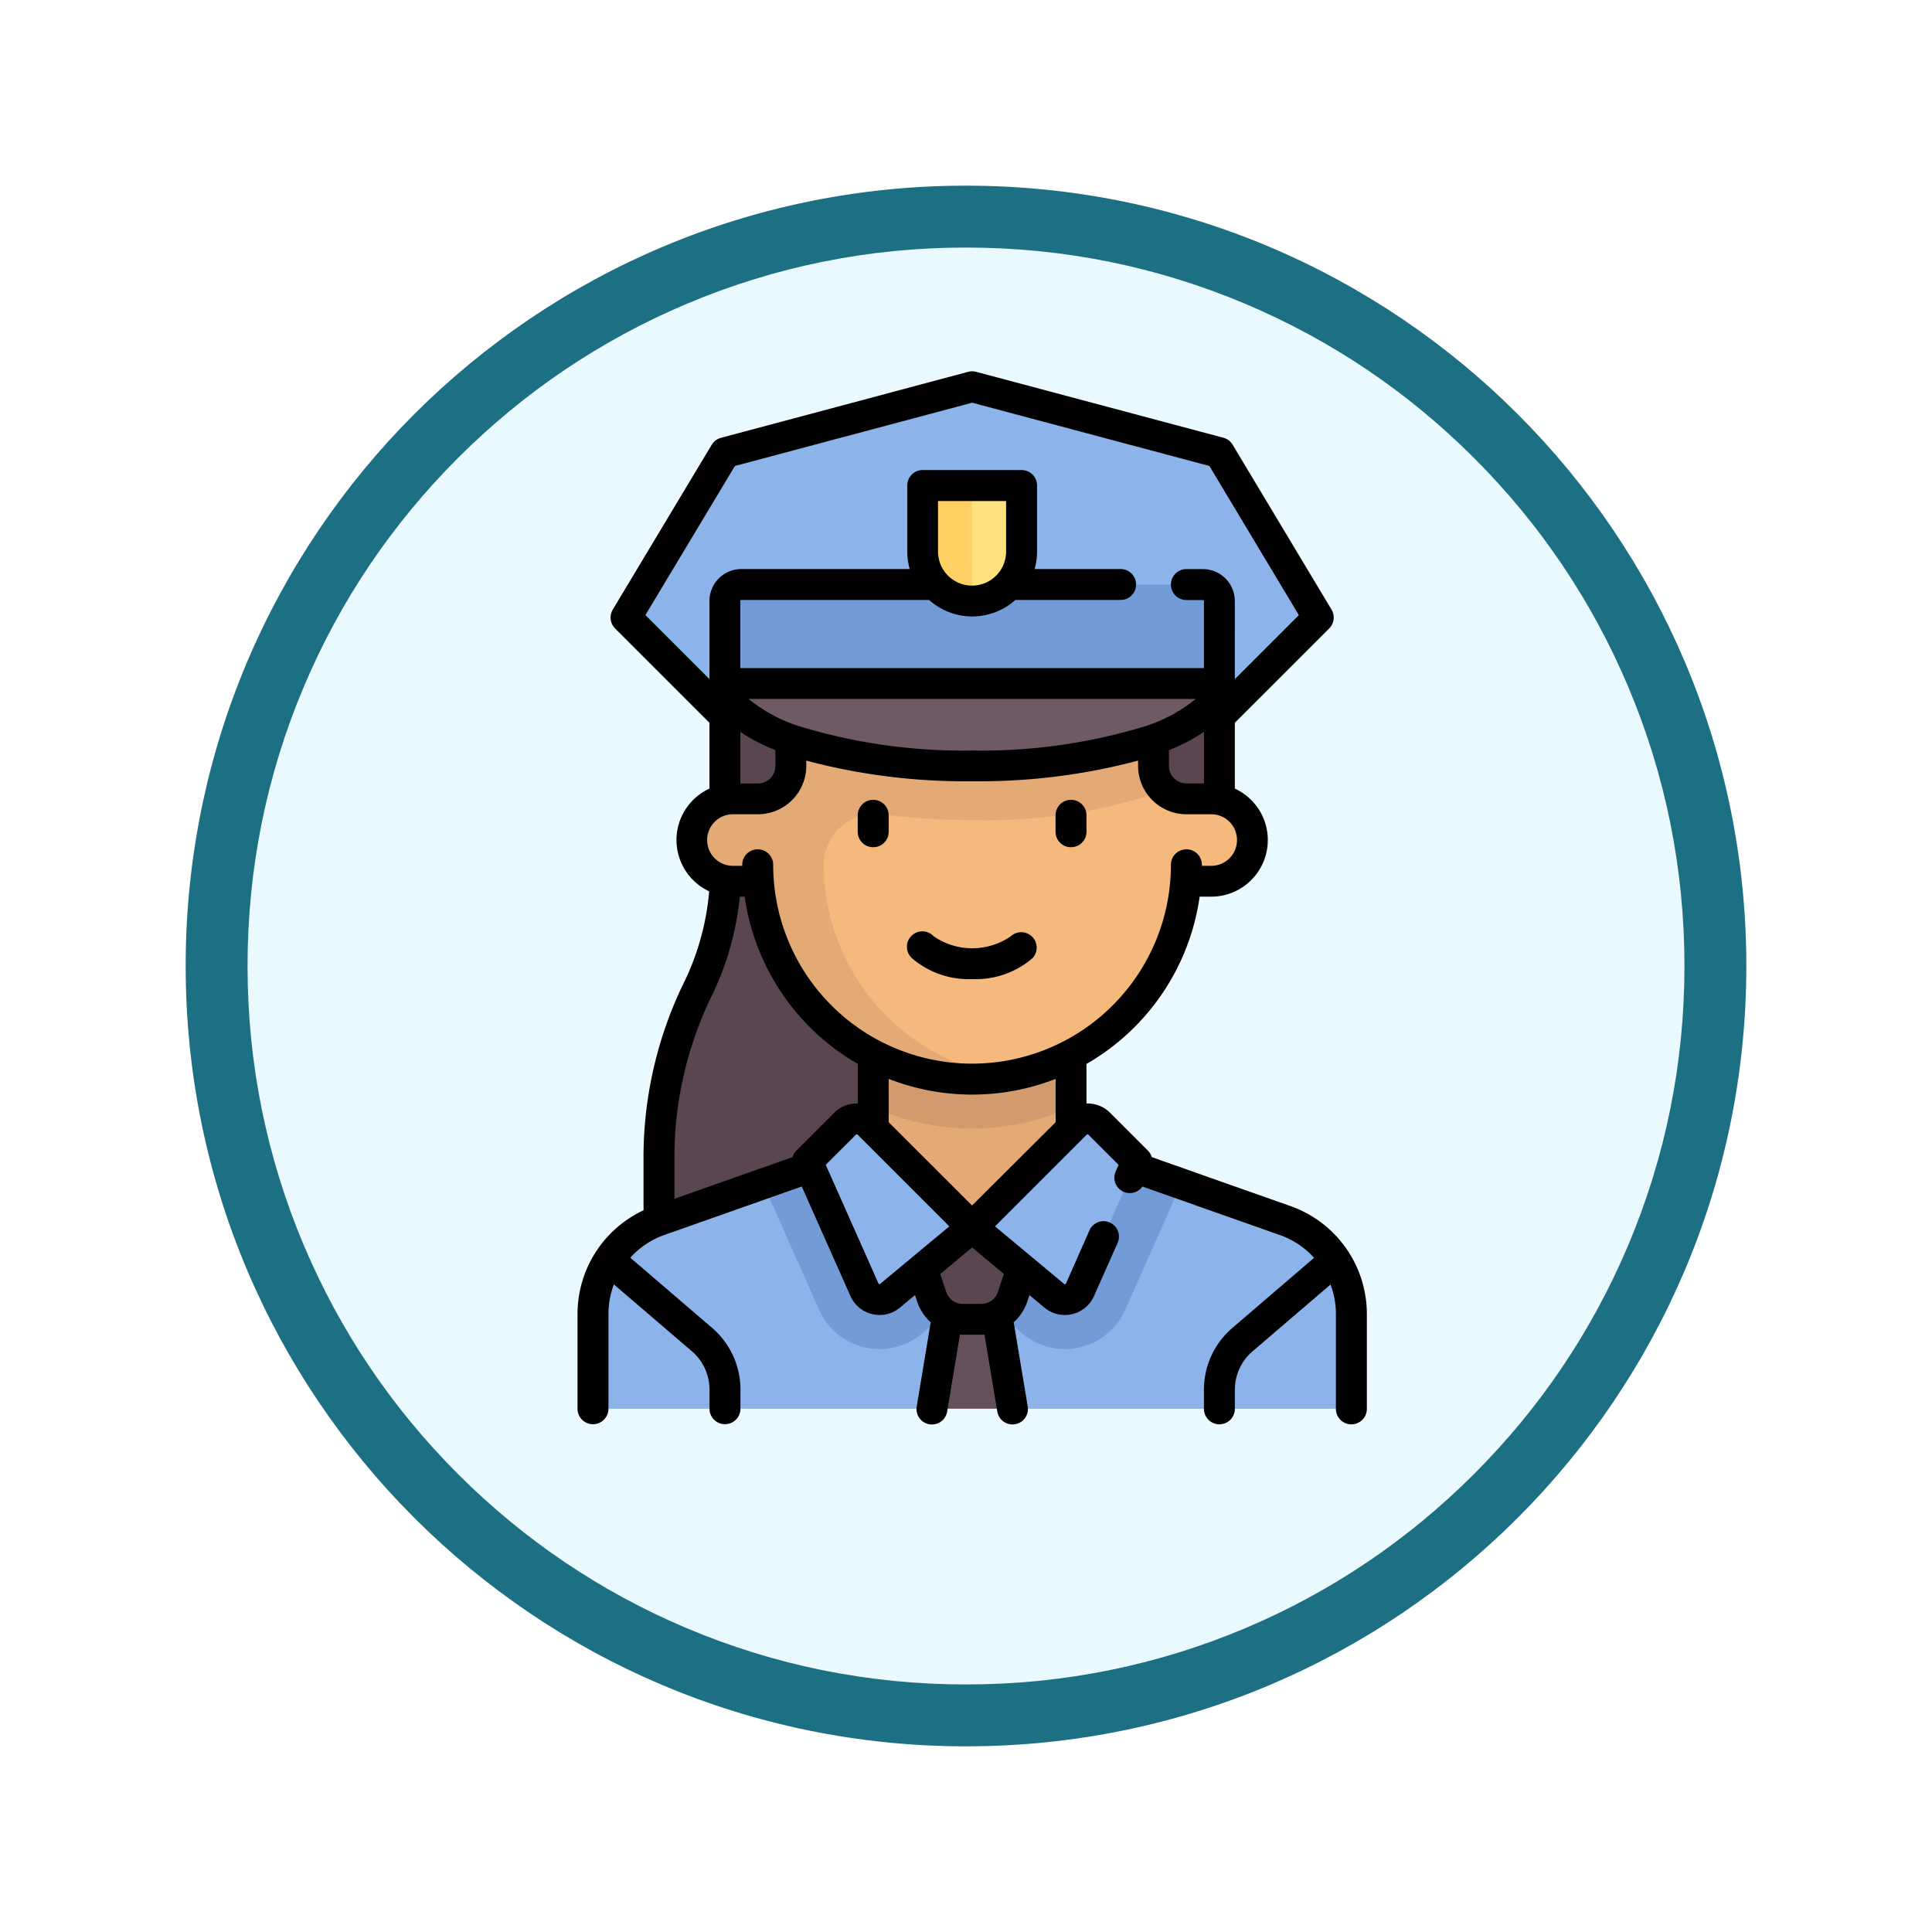 <svg xmlns="http://www.w3.org/2000/svg" xmlns:xlink="http://www.w3.org/1999/xlink" width="93.656" height="93.656" viewBox="0 0 93.656 93.656">
  <defs>
    <filter id="Trazado_982547" x="0" y="0" width="93.656" height="93.656" filterUnits="userSpaceOnUse">
      <feOffset dy="3" input="SourceAlpha"/>
      <feGaussianBlur stdDeviation="3" result="blur"/>
      <feFlood flood-opacity="0.161"/>
      <feComposite operator="in" in2="blur"/>
      <feComposite in="SourceGraphic"/>
    </filter>
  </defs>
  <g id="Grupo_1180313" data-name="Grupo 1180313" transform="translate(-830.461 -7790)">
    <g id="Grupo_1180312" data-name="Grupo 1180312">
      <g id="Grupo_1174895" data-name="Grupo 1174895" transform="translate(641.291 2507.168)">
        <g id="Grupo_1172067" data-name="Grupo 1172067" transform="translate(198.17 5288.832)">
          <g id="Grupo_1164308" data-name="Grupo 1164308" transform="translate(0 0)">
            <g id="Grupo_1163948" data-name="Grupo 1163948" transform="translate(0)">
              <g id="Grupo_1158168" data-name="Grupo 1158168" transform="translate(0)">
                <g id="Grupo_1152576" data-name="Grupo 1152576">
                  <g id="Grupo_1148633" data-name="Grupo 1148633">
                    <g id="Grupo_1148525" data-name="Grupo 1148525">
                      <g transform="matrix(1, 0, 0, 1, -9, -6)" filter="url(#Trazado_982547)">
                        <g id="Trazado_982547-2" data-name="Trazado 982547" transform="translate(9 6)" fill="#e9f9fd">
                          <path d="M 37.828 74.156 C 32.923 74.156 28.166 73.196 23.688 71.302 C 19.362 69.472 15.477 66.853 12.14 63.516 C 8.803 60.179 6.184 56.294 4.354 51.968 C 2.46 47.49 1.5 42.733 1.5 37.828 C 1.5 32.923 2.46 28.166 4.354 23.688 C 6.184 19.362 8.803 15.477 12.14 12.14 C 15.477 8.803 19.362 6.184 23.688 4.354 C 28.166 2.46 32.923 1.5 37.828 1.5 C 42.733 1.5 47.49 2.46 51.968 4.354 C 56.294 6.184 60.179 8.803 63.516 12.14 C 66.853 15.477 69.472 19.362 71.302 23.688 C 73.196 28.166 74.156 32.923 74.156 37.828 C 74.156 42.733 73.196 47.49 71.302 51.968 C 69.472 56.294 66.853 60.179 63.516 63.516 C 60.179 66.853 56.294 69.472 51.968 71.302 C 47.49 73.196 42.733 74.156 37.828 74.156 Z" stroke="none"/>
                          <path d="M 37.828 3 C 33.125 3 28.564 3.92 24.272 5.736 C 20.125 7.49 16.4 10.001 13.201 13.201 C 10.001 16.4 7.49 20.125 5.736 24.272 C 3.92 28.564 3 33.125 3 37.828 C 3 42.531 3.92 47.092 5.736 51.384 C 7.49 55.531 10.001 59.256 13.201 62.455 C 16.4 65.655 20.125 68.167 24.272 69.921 C 28.564 71.736 33.125 72.656 37.828 72.656 C 42.531 72.656 47.092 71.736 51.384 69.921 C 55.531 68.167 59.256 65.655 62.455 62.455 C 65.655 59.256 68.167 55.531 69.921 51.384 C 71.736 47.092 72.656 42.531 72.656 37.828 C 72.656 33.125 71.736 28.564 69.921 24.272 C 68.167 20.125 65.655 16.4 62.455 13.201 C 59.256 10.001 55.531 7.49 51.384 5.736 C 47.092 3.92 42.531 3 37.828 3 M 37.828 0 C 58.72 0 75.656 16.936 75.656 37.828 C 75.656 58.72 58.72 75.656 37.828 75.656 C 16.936 75.656 0 58.72 0 37.828 C 0 16.936 16.936 0 37.828 0 Z" stroke="none" fill="#1d7083"/>
                        </g>
                      </g>
                    </g>
                  </g>
                </g>
              </g>
            </g>
          </g>
        </g>
      </g>
      <g id="mujer-policia" transform="translate(794.333 7808)">
        <path id="Trazado_1034138" data-name="Trazado 1034138" d="M116.429,10.7,104.443,7.5,92.456,10.7l-4.794,7.991,4.794,4.794h23.972l4.794-4.794Z" transform="translate(-21.188 -6.754)" fill="#8cb4eb"/>
        <path id="Trazado_1034139" data-name="Trazado 1034139" d="M103.719,257.548v-3.316c0-7.551,3.194-9.229,3.194-14.264H114.9v17.58Z" transform="translate(-35.644 -216.048)" fill="#5a4650"/>
        <path id="Trazado_1034140" data-name="Trazado 1034140" d="M105.187,336.6l-8.253-2.913a3.2,3.2,0,0,1-2.133-3.014v-2.529H85.212v2.529a3.2,3.2,0,0,1-2.133,3.014L74.827,336.6a4.794,4.794,0,0,0-3.2,4.521v4.6h36.758v-4.6A4.794,4.794,0,0,0,105.187,336.6Z" transform="translate(-6.752 -295.435)" fill="#e3aa75"/>
        <path id="Trazado_1034141" data-name="Trazado 1034141" d="M105.187,385.324l-8.253-2.913a3.173,3.173,0,0,1-.336-.149l-6.591,4.194-6.591-4.194a3.168,3.168,0,0,1-.336.149l-8.253,2.913a4.794,4.794,0,0,0-3.2,4.521v4.6h36.758v-4.6A4.794,4.794,0,0,0,105.187,385.324Z" transform="translate(-6.752 -344.157)" fill="#8cb4eb"/>
        <path id="Trazado_1034142" data-name="Trazado 1034142" d="M212.7,332.141a11.829,11.829,0,0,0,4.794-1.022v-2.973H207.9v2.973A11.832,11.832,0,0,0,212.7,332.141Z" transform="translate(-129.443 -295.436)" fill="#d29b6e"/>
        <path id="Trazado_1034143" data-name="Trazado 1034143" d="M144.9,135.733h-1.2v-3.2a4.8,4.8,0,0,0-4.794-4.794H127.718a4.794,4.794,0,0,0-4.794,4.794v3.2h-1.2a2,2,0,0,0,0,4h1.239a10.378,10.378,0,0,0,20.7,0H144.9a2,2,0,1,0,0-4Z" transform="translate(-50.057 -115.009)" fill="#f5b97d"/>
        <path id="Trazado_1034144" data-name="Trazado 1034144" d="M133.31,143.979a26.376,26.376,0,0,0,10.388-1.828v-2.4a4.788,4.788,0,0,0-2.146-4H125.068a4.788,4.788,0,0,0-2.146,4v3.2h-1.085a2.076,2.076,0,0,0-2.1,1.792,2,2,0,0,0,1.987,2.2h1.239a10.314,10.314,0,0,0,11.951,9.454,10.381,10.381,0,0,1-8.795-10.253h0a2.471,2.471,0,0,1,2.8-2.44A34.977,34.977,0,0,0,133.31,143.979Z" transform="translate(-50.055 -122.226)" fill="#e3aa75"/>
        <g id="Grupo_1180310" data-name="Grupo 1180310" transform="translate(71.268 15.131)">
          <path id="Trazado_1034145" data-name="Trazado 1034145" d="M345.585,157.552l1.788.214V151.79h-3.2v4.175A1.6,1.6,0,0,0,345.585,157.552Z" transform="translate(-323.401 -151.79)" fill="#5a4650"/>
          <path id="Trazado_1034146" data-name="Trazado 1034146" d="M137.547,157.552l-1.788.214V151.79h3.2v4.175A1.6,1.6,0,0,1,137.547,157.552Z" transform="translate(-135.759 -151.79)" fill="#5a4650"/>
        </g>
        <path id="Trazado_1034147" data-name="Trazado 1034147" d="M147.744,155.786c-6.62,0-11.986-1.789-11.986-4H159.73C159.73,154,154.364,155.786,147.744,155.786Z" transform="translate(-64.49 -136.66)" fill="#6e5a64"/>
        <path id="Trazado_1034148" data-name="Trazado 1034148" d="M239.569,456.4l-2.412.063-.74,4.731h3.9Z" transform="translate(-155.115 -410.908)" fill="#64505a"/>
        <path id="Trazado_1034149" data-name="Trazado 1034149" d="M158.932,103.695H136.558a.8.8,0,0,0-.8.8v4h23.972v-4A.8.8,0,0,0,158.932,103.695Z" transform="translate(-64.491 -93.359)" fill="#739bd7"/>
        <path id="Trazado_1034150" data-name="Trazado 1034150" d="M234.35,61.191h0a2.4,2.4,0,0,1-2.4-2.4V55.6h4.794v3.2A2.4,2.4,0,0,1,234.35,61.191Z" transform="translate(-151.096 -50.055)" fill="#ffe17d"/>
        <path id="Trazado_1034151" data-name="Trazado 1034151" d="M154.806,383.937l2.544,5.724a3.2,3.2,0,0,0,4.967,1.157l2.447-2.039,2.448,2.04a3.2,3.2,0,0,0,4.967-1.157l2.544-5.724a3.17,3.17,0,0,0,.143-.4l-3.175-1.121a3.171,3.171,0,0,1-.336-.149l-6.591,4.194-6.591-4.194a3.193,3.193,0,0,1-.336.149l-3.175,1.12A3.189,3.189,0,0,0,154.806,383.937Z" transform="translate(-81.51 -344.158)" fill="#739bd7"/>
        <path id="Trazado_1034152" data-name="Trazado 1034152" d="M229.562,420.751h-.825a1.6,1.6,0,0,1-1.525-1.121l-1.035-3.307h5.946l-1.035,3.307A1.6,1.6,0,0,1,229.562,420.751Z" transform="translate(-145.895 -374.823)" fill="#5a4650"/>
        <g id="Grupo_1180311" data-name="Grupo 1180311" transform="translate(75.418 36.237)">
          <path id="Trazado_1034153" data-name="Trazado 1034153" d="M180.192,363.764l5.028,5.029-3.982,3.318a.8.8,0,0,1-1.242-.289l-2.544-5.724a.8.8,0,0,1,.165-.89l1.444-1.444A.8.8,0,0,1,180.192,363.764Z" transform="translate(-177.384 -363.53)" fill="#8cb4eb"/>
          <path id="Trazado_1034154" data-name="Trazado 1034154" d="M261.029,363.764,256,368.793l3.982,3.318a.8.8,0,0,0,1.242-.289l2.544-5.724a.8.8,0,0,0-.165-.89l-1.444-1.444A.8.8,0,0,0,261.029,363.764Z" transform="translate(-248.163 -363.53)" fill="#8cb4eb"/>
        </g>
        <path id="Trazado_1034155" data-name="Trazado 1034155" d="M234.349,61.191h0a2.4,2.4,0,0,1-2.4-2.4V55.6h2.4Z" transform="translate(-151.095 -50.055)" fill="#ffd164"/>
        <path id="Trazado_1034156" data-name="Trazado 1034156" d="M227.6,274.843a4.226,4.226,0,0,0,2.922-1.014.748.748,0,0,0-1.05-1.064,3.294,3.294,0,0,1-3.744,0,.748.748,0,1,0-1.05,1.064A4.226,4.226,0,0,0,227.6,274.843Z" transform="translate(-144.342 -245.38)"/>
        <path id="Trazado_1034157" data-name="Trazado 1034157" d="M201.152,210.715a.748.748,0,0,0,.748-.748v-.8a.748.748,0,1,0-1.5,0v.8A.748.748,0,0,0,201.152,210.715Z" transform="translate(-122.692 -187.645)"/>
        <path id="Trazado_1034158" data-name="Trazado 1034158" d="M297.345,210.715a.748.748,0,0,0,.748-.748v-.8a.748.748,0,1,0-1.5,0v.8A.748.748,0,0,0,297.345,210.715Z" transform="translate(-209.296 -187.645)"/>
        <path id="Trazado_1034159" data-name="Trazado 1034159" d="M98.683,40.465l-6.723-2.373a.744.744,0,0,0-.187-.317l-1.832-1.832a1.541,1.541,0,0,0-1.145-.45V33.576a11.16,11.16,0,0,0,5.486-8.109h.559a2.745,2.745,0,0,0,1.147-5.239v-3.19l4.575-4.575a.748.748,0,0,0,.112-.913L95.882,3.559a.747.747,0,0,0-.448-.338L83.447.025a.747.747,0,0,0-.385,0l-11.986,3.2a.748.748,0,0,0-.448.338L65.833,11.55a.747.747,0,0,0,.112.913l4.575,4.575v3.19a2.744,2.744,0,0,0-.014,4.98,12.536,12.536,0,0,1-1.282,4.543,19.344,19.344,0,0,0-1.9,8.552V40.67a5.551,5.551,0,0,0-3.2,5.021v4.6a.748.748,0,1,0,1.5,0v-4.6a4.032,4.032,0,0,1,.262-1.428l3.781,3.24a2.446,2.446,0,0,1,.855,1.859v.927a.748.748,0,0,0,1.5,0v-.927a3.94,3.94,0,0,0-1.377-2.994l-3.963-3.4a4.036,4.036,0,0,1,1.648-1.1l6.664-2.352,2.36,5.31a1.534,1.534,0,0,0,1.062.878,1.565,1.565,0,0,0,.356.041,1.534,1.534,0,0,0,.985-.359l.726-.605.106.317a2.34,2.34,0,0,0,.656,1l-.674,4.062a.748.748,0,1,0,1.475.245l.615-3.709c.051,0,.1.006.153.006H83.7c.051,0,.1,0,.151-.006l.618,3.709a.748.748,0,1,0,1.475-.246l-.676-4.06a2.341,2.341,0,0,0,.658-1l.106-.317.726.605a1.533,1.533,0,0,0,.985.359,1.565,1.565,0,0,0,.356-.041,1.534,1.534,0,0,0,1.062-.878l1.133-2.549a.748.748,0,1,0-1.366-.607L87.8,44.226a.047.047,0,0,1-.035.029.048.048,0,0,1-.045-.011L84.362,41.45,88.812,37a.051.051,0,0,1,.073,0l1.469,1.469-.147.33a.747.747,0,0,0,1.3.719l6.675,2.356a4.037,4.037,0,0,1,1.648,1.1l-3.963,3.4a3.939,3.939,0,0,0-1.377,2.994v.927a.748.748,0,1,0,1.5,0v-.927a2.446,2.446,0,0,1,.855-1.859l3.781-3.24a4.029,4.029,0,0,1,.262,1.428v4.6a.748.748,0,1,0,1.5,0v-4.6A5.551,5.551,0,0,0,98.683,40.465Zm-24.966-22.1v.764a.852.852,0,0,1-.851.851h-.85v-2.5A8.655,8.655,0,0,0,73.717,18.362Zm1.3-1.115a7.47,7.47,0,0,1-2.6-1.368H94.092a7.469,7.469,0,0,1-2.6,1.368,27.128,27.128,0,0,1-8.239,1.132A27.128,27.128,0,0,1,75.016,17.247Zm17.776,1.115a8.651,8.651,0,0,0,1.7-.889v2.5h-.85a.851.851,0,0,1-.851-.851ZM71.754,4.588l11.5-3.067,11.5,3.067,4.338,7.231-3.105,3.105V11.135a1.548,1.548,0,0,0-1.547-1.547h-.8a.748.748,0,1,0,0,1.5h.8a.051.051,0,0,1,.051.051v3.248H72.016V11.135a.051.051,0,0,1,.051-.051h9.1a3.137,3.137,0,0,0,4.183,0h5.1a.748.748,0,1,0,0-1.5H86.282a3.135,3.135,0,0,0,.118-.85v-3.2a.748.748,0,0,0-.748-.748H80.857a.748.748,0,0,0-.748.748v3.2a3.135,3.135,0,0,0,.118.851h-8.16a1.548,1.548,0,0,0-1.547,1.547v3.789l-3.105-3.105ZM84.9,8.738a1.65,1.65,0,0,1-3.3,0V6.289h3.3V8.738ZM71.668,21.472h1.2a2.349,2.349,0,0,0,2.346-2.346v-.255a29.879,29.879,0,0,0,8.042,1,29.883,29.883,0,0,0,8.042-1v.255a2.346,2.346,0,0,0,2.346,2.346h1.2a1.25,1.25,0,1,1,0,2.5H94.39c0-.017,0-.034,0-.051a.748.748,0,0,0-1.5,0,9.64,9.64,0,1,1-19.281,0,.748.748,0,0,0-1.5,0c0,.017,0,.034,0,.051h-.452a1.25,1.25,0,0,1,0-2.5ZM70.6,30.339a14.14,14.14,0,0,0,1.39-4.872h.237a11.16,11.16,0,0,0,5.486,8.109v1.917a1.541,1.541,0,0,0-1.145.45l-1.832,1.832a.744.744,0,0,0-.187.317l-5.726,2.021V38.3A17.835,17.835,0,0,1,70.6,30.339Zm8.194,13.9a.048.048,0,0,1-.045.011.047.047,0,0,1-.035-.029l-2.558-5.756L77.625,37a.051.051,0,0,1,.073,0l4.45,4.45Zm6-.484-.291.873a.849.849,0,0,1-.807.582h-.893A.849.849,0,0,1,82,44.632l-.291-.873,1.544-1.287Zm-1.544-3.317L79.208,36.4v-2.1a11.136,11.136,0,0,0,8.094,0v2.1Z"/>
      </g>
    </g>
  </g>
</svg>
